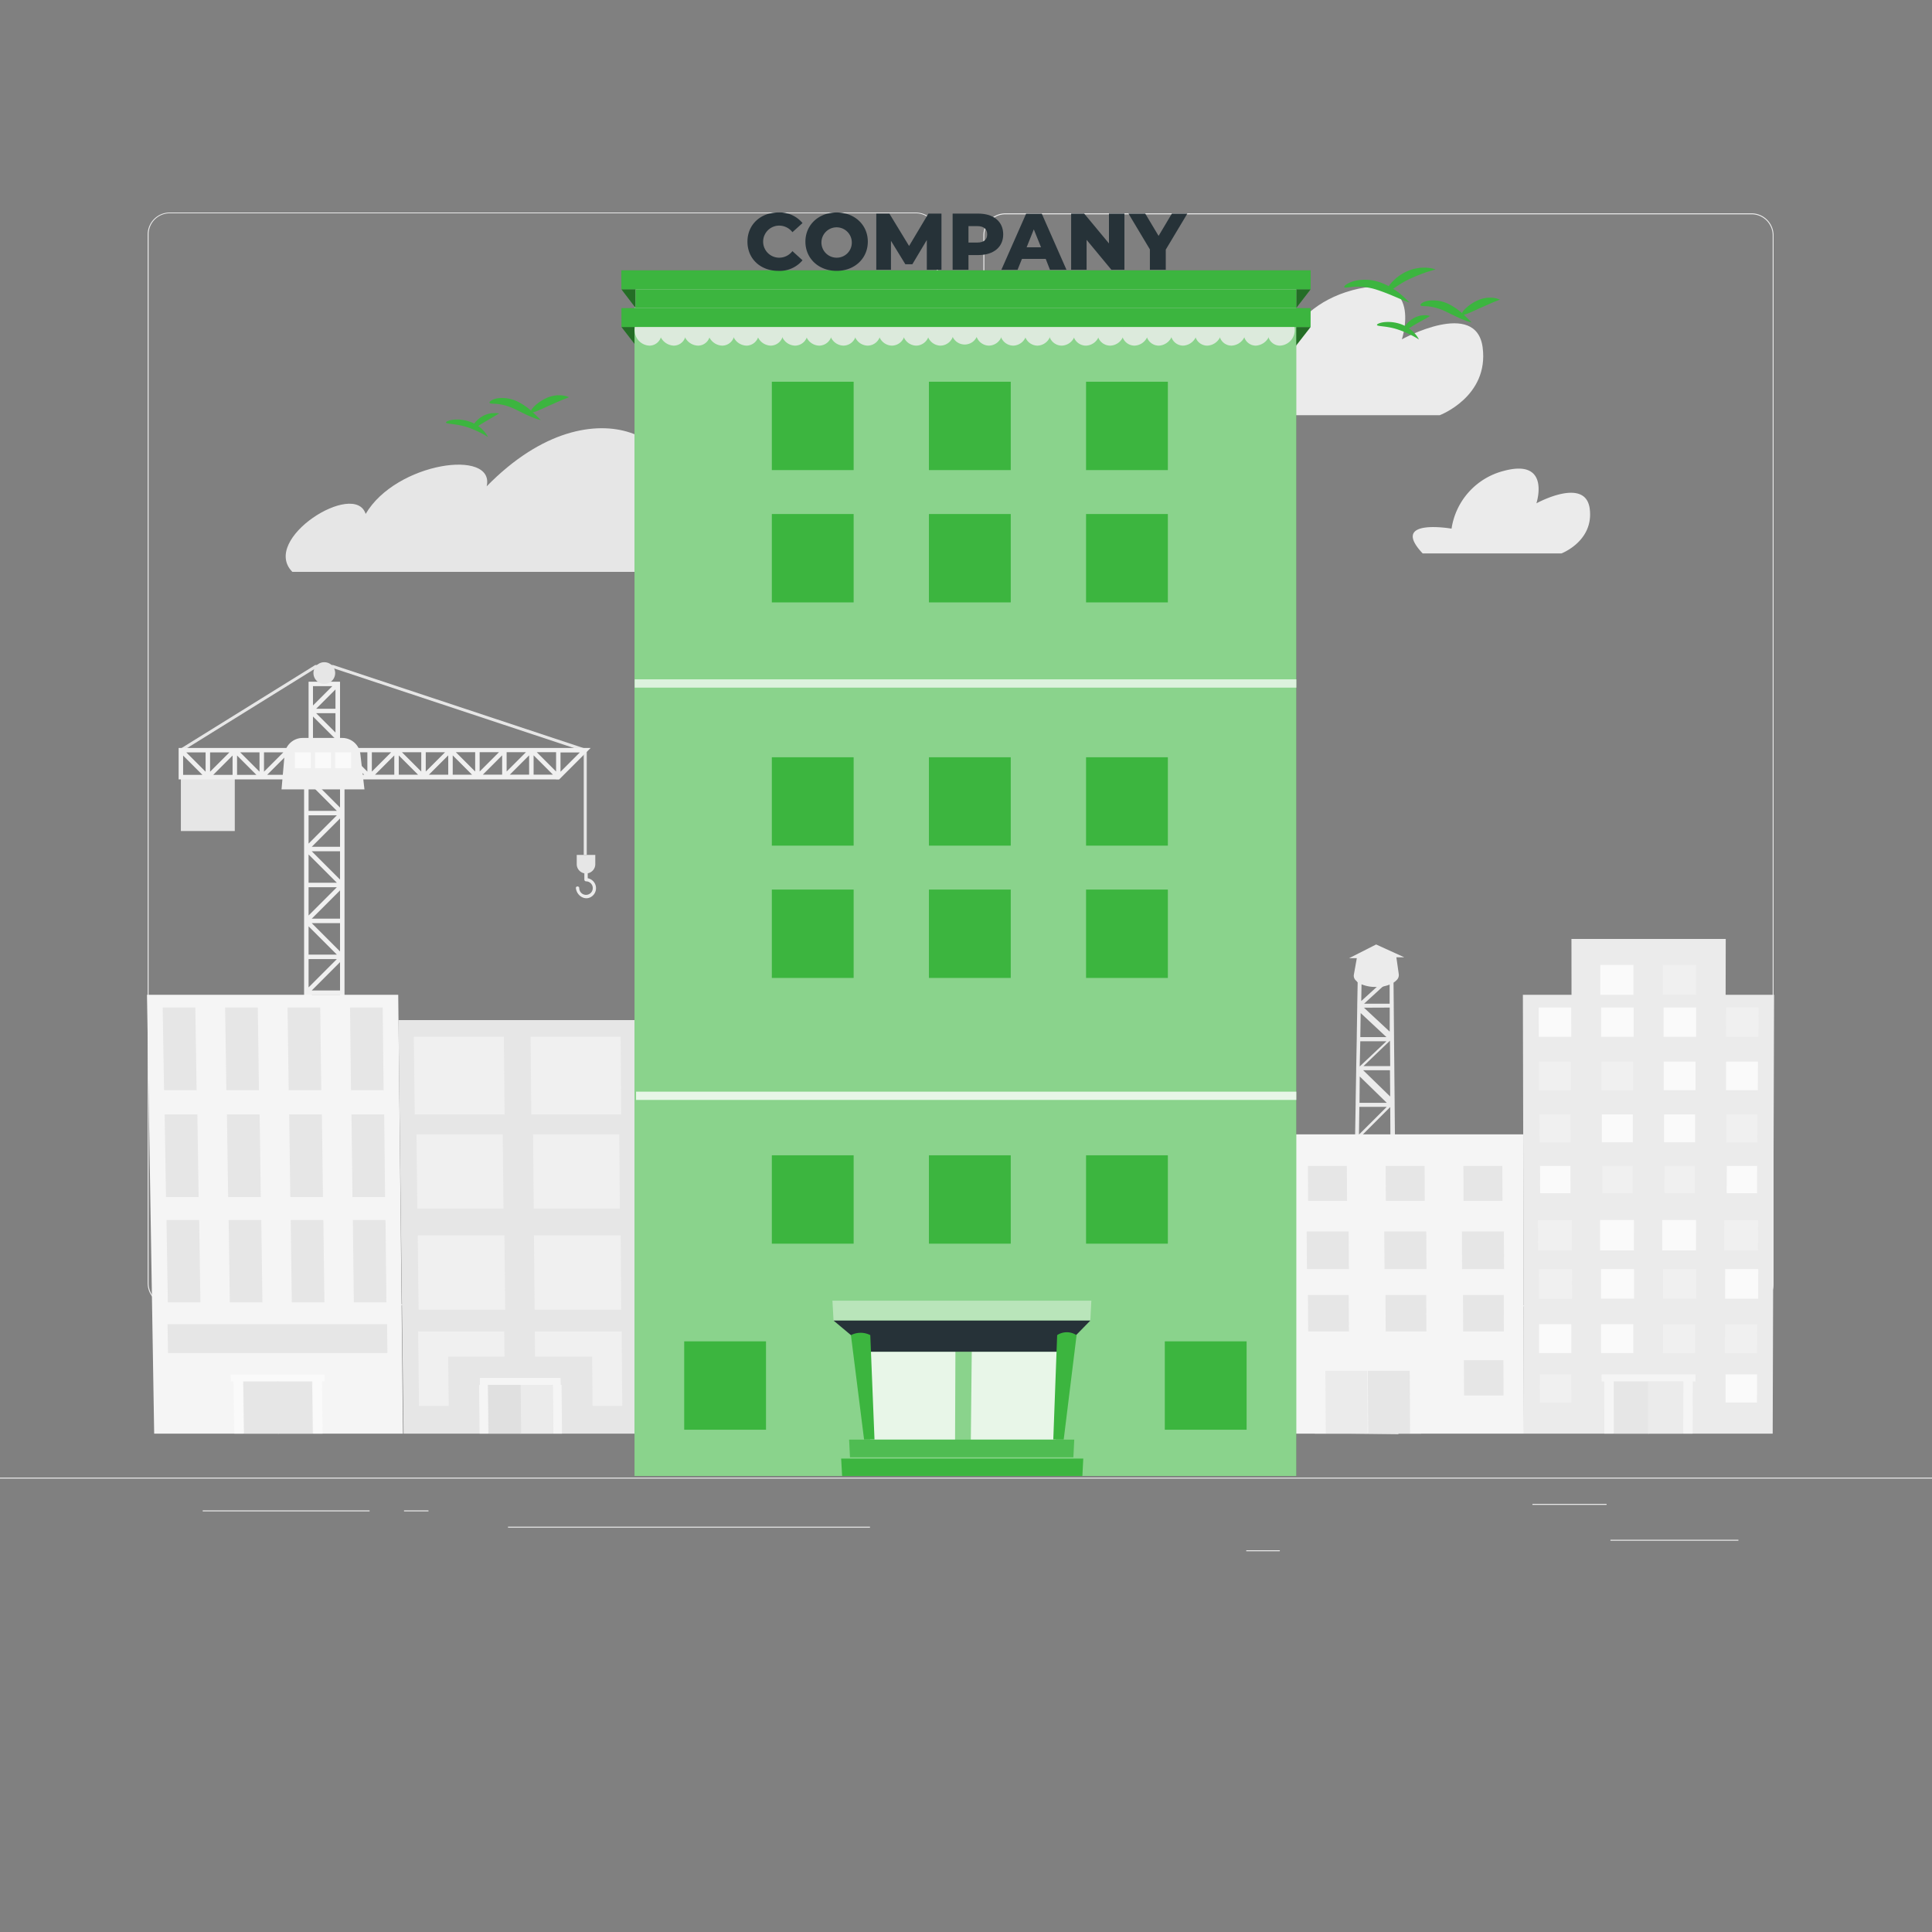 <svg xmlns="http://www.w3.org/2000/svg" viewBox="0 0 500 500"><rect x="0" y="0" width="500" height="500" fill="#808080" stroke="none"/><g id="freepik--background-complete--inject-47"><rect x="416.78" y="398.49" width="33.12" height="0.25" style="fill:#ebebeb"></rect><rect x="322.53" y="401.21" width="8.69" height="0.25" style="fill:#ebebeb"></rect><rect x="396.59" y="389.21" width="19.19" height="0.25" style="fill:#ebebeb"></rect><rect x="52.46" y="390.89" width="43.19" height="0.25" style="fill:#ebebeb"></rect><rect x="104.56" y="390.89" width="6.33" height="0.25" style="fill:#ebebeb"></rect><rect x="131.47" y="395.11" width="93.68" height="0.25" style="fill:#ebebeb"></rect><path d="M237,337.8H43.91a5.71,5.71,0,0,1-5.7-5.71V60.66A5.71,5.71,0,0,1,43.91,55H237a5.71,5.71,0,0,1,5.71,5.71V332.09A5.71,5.71,0,0,1,237,337.8ZM43.91,55.2a5.46,5.46,0,0,0-5.45,5.46V332.09a5.46,5.46,0,0,0,5.45,5.46H237a5.47,5.47,0,0,0,5.46-5.46V60.66A5.47,5.47,0,0,0,237,55.2Z" style="fill:#ebebeb"></path><path d="M453.31,338.06H260.21a5.72,5.72,0,0,1-5.71-5.71V60.92a5.72,5.72,0,0,1,5.71-5.71h193.1A5.71,5.71,0,0,1,459,60.92V332.35A5.71,5.71,0,0,1,453.31,338.06ZM260.21,55.46a5.47,5.47,0,0,0-5.46,5.46V332.35a5.47,5.47,0,0,0,5.46,5.46h193.1a5.47,5.47,0,0,0,5.46-5.46V60.92a5.47,5.47,0,0,0-5.46-5.46Z" style="fill:#ebebeb"></path><rect y="382.4" width="500" height="0.25" style="fill:#ebebeb"></rect><path d="M75.66,148h90.69c11.62,0,14.42-16.26,3.45-20.08l-.43-.14c12.14-10.12-14.49-31.44-43.42-1.92,2.26-9.84-23.46-6.28-31.32,7.15C91.83,124.19,67.31,139.51,75.66,148Z" style="fill:#e6e6e6"></path><path d="M318.23,107.45h54.38s12.75-4.8,11.1-17.52-20.9-2.12-20.9-2.12S368.64,70.06,350,75.1s-20.46,22.63-20.46,22.63S305.05,93.45,318.23,107.45Z" style="fill:#ebebeb"></path><path d="M368.19,143.23h35.9s8.42-3.17,7.33-11.57-13.8-1.4-13.8-1.4,3.85-11.71-8.46-8.39a18.21,18.21,0,0,0-13.5,14.94S359.49,134,368.19,143.23Z" style="fill:#ebebeb"></path><path d="M361.29,325.21l-.1-10.62V314l-.09-9.47v-.6l-.09-9v-.59l-.08-8.57v-.56l-.08-8.18v-.52l-.08-7.82v-.49l-.07-7.47v-.48l-.06-6.18a4.5,4.5,0,0,1-1,.47l0,5.22-6.62,0,5.34-4.89a10.75,10.75,0,0,1-1.67.2l-4.4,4,.08-4.72a3.68,3.68,0,0,1-1-.6l-.12,6.48v.48l-.12,7.47v.51l-.15,7.79V277l-.14,8.16v.56l-.15,8.57v.59l-.16,9v.61l-.17,9.46v.64l-.18,10.61L349.16,371l12.76.15Zm-1.33-2-7.69-8.31h7.64Zm-.12-9.3h-7.61l7.55-7.94Zm.08-11.67-7.32-7.5,7.28,0Zm-.09-8.53-7.24,0,7.2-7.21Zm-.05-9.93-7-6.81,6.94,0Zm0-7.87-6.92,0,6.86-6.58Zm-.12-15.15,0,6.23-6.67-6.2Zm-7.52,1.42,6.67,6.22-6.76,0Zm-.1,7.3,6.76,0L351.89,276Zm-.14,9.11,7,6.82-7.06,0Zm-.1,7.86,7.09,0-7.19,7.18Zm-.14,9.93,7.33,7.53h-7.43Zm-.07,8.54H359l-7.56,7.9Zm-.05,10.46,7.69,8.34h-7.81Z" style="fill:#ebebeb"></path><path d="M360.53,252.94l-.51,0-.37-.34-3,2.8a11.79,11.79,0,0,0,1.66-.2l1.25-1.14v.77a4.88,4.88,0,0,0,1-.47Zm-9.26.06,0,1.12a4.43,4.43,0,0,0,1,.6l0-1.72Z" style="fill:#ebebeb"></path><path d="M362,252.11a1.8,1.8,0,0,1-.53,1.52l-.36.34a4.83,4.83,0,0,1-.6.41,4.88,4.88,0,0,1-1,.47,6.74,6.74,0,0,1-1.25.37,11.79,11.79,0,0,1-1.66.2h-.75a9.13,9.13,0,0,1-3.57-.72,4.43,4.43,0,0,1-1-.6l-.09-.07-.33-.32a1.66,1.66,0,0,1-.48-1.47l.76-4.26-2,0,7-3.55,7.29,3.32-2.05,0Z" style="fill:#ebebeb"></path><polygon points="394.12 257.45 394.39 371.02 402.63 371.02 450.53 371.02 458.77 371.02 459.13 257.45 394.12 257.45" style="fill:#ebebeb"></polygon><polygon points="406.69 243 406.72 268.32 411.82 268.32 441.47 268.32 446.57 268.32 446.62 243 406.69 243" style="fill:#ebebeb"></polygon><polygon points="406.64 268.32 398.22 268.32 398.21 260.74 406.63 260.74 406.64 268.32" style="fill:#fafafa"></polygon><rect x="414.37" y="260.73" width="8.42" height="7.59" style="fill:#fafafa"></rect><rect x="430.53" y="260.73" width="8.42" height="7.59" style="fill:#fafafa"></rect><polygon points="455.1 268.32 446.68 268.32 446.7 260.74 455.12 260.74 455.1 268.32" style="fill:#f0f0f0"></polygon><polygon points="406.53 282.15 398.31 282.15 398.29 274.75 406.52 274.75 406.53 282.15" style="fill:#f0f0f0"></polygon><rect x="414.43" y="274.75" width="8.23" height="7.4" style="fill:#f0f0f0"></rect><rect x="430.57" y="274.75" width="8.23" height="7.4" style="fill:#fafafa"></rect><polygon points="454.92 282.15 446.69 282.15 446.71 274.75 454.94 274.75 454.92 282.15" style="fill:#fafafa"></polygon><polygon points="406.46 295.63 398.43 295.63 398.41 288.41 406.45 288.41 406.46 295.63" style="fill:#f0f0f0"></polygon><rect x="414.54" y="288.41" width="8.04" height="7.22" style="fill:#fafafa"></rect><rect x="430.65" y="288.41" width="8.04" height="7.22" style="fill:#fafafa"></rect><rect x="414.16" y="249.72" width="8.58" height="7.74" style="fill:#fafafa"></rect><rect x="430.33" y="249.72" width="8.59" height="7.74" style="fill:#f0f0f0"></rect><polygon points="454.79 295.63 446.76 295.63 446.77 288.41 454.81 288.41 454.79 295.63" style="fill:#f0f0f0"></polygon><polygon points="406.44 308.8 398.59 308.8 398.57 301.75 406.43 301.75 406.44 308.8" style="fill:#fafafa"></polygon><rect x="414.68" y="301.75" width="7.85" height="7.05" style="fill:#f0f0f0"></rect><polygon points="438.63 308.8 430.78 308.8 430.79 301.75 438.64 301.75 438.63 308.8" style="fill:#f0f0f0"></polygon><polygon points="454.72 308.8 446.87 308.8 446.89 301.75 454.74 301.75 454.72 308.8" style="fill:#fafafa"></polygon><polygon points="406.79 323.6 398.04 323.6 398.02 315.75 406.78 315.75 406.79 323.6" style="fill:#f0f0f0"></polygon><polygon points="422.85 323.6 414.11 323.6 414.1 315.75 422.86 315.75 422.85 323.6" style="fill:#fafafa"></polygon><polygon points="438.92 323.6 430.17 323.6 430.17 315.75 438.93 315.75 438.92 323.6" style="fill:#fafafa"></polygon><polygon points="454.98 323.6 446.23 323.6 446.25 315.75 455 315.75 454.98 323.6" style="fill:#f0f0f0"></polygon><polygon points="406.84 336.1 398.29 336.1 398.27 328.44 406.83 328.44 406.84 336.1" style="fill:#f0f0f0"></polygon><rect x="414.34" y="328.44" width="8.55" height="7.66" style="fill:#fafafa"></rect><rect x="430.41" y="328.44" width="8.55" height="7.66" style="fill:#f0f0f0"></rect><polygon points="455.01 336.1 446.46 336.1 446.48 328.44 455.04 328.44 455.01 336.1" style="fill:#fafafa"></polygon><polygon points="406.66 350.17 398.32 350.17 398.31 342.71 406.65 342.71 406.66 350.17" style="fill:#fafafa"></polygon><rect x="414.35" y="342.71" width="8.34" height="7.46" style="fill:#fafafa"></rect><rect x="430.38" y="342.71" width="8.34" height="7.46" style="fill:#f0f0f0"></rect><polygon points="454.74 350.17 446.41 350.17 446.42 342.71 454.76 342.71 454.74 350.17" style="fill:#f0f0f0"></polygon><polygon points="406.66 362.96 398.52 362.96 398.51 355.69 406.65 355.69 406.66 362.96" style="fill:#f0f0f0"></polygon><polygon points="454.71 362.96 446.58 362.96 446.59 355.69 454.73 355.69 454.71 362.96" style="fill:#fafafa"></polygon><polygon points="438.76 355.69 414.46 355.69 414.51 357.52 415.18 357.52 415.19 371.02 417.62 371.02 417.61 357.52 435.65 357.52 435.63 371.02 438.06 371.02 438.08 357.52 438.81 357.52 438.76 355.69" style="fill:#f5f5f5"></polygon><polygon points="426.73 371.02 417.73 371.02 417.73 357.52 426.74 357.52 426.73 371.02" style="fill:#e6e6e6"></polygon><polygon points="435.52 371.02 426.51 371.02 426.52 357.52 435.54 357.52 435.52 371.02" style="fill:#ebebeb"></polygon><polygon points="394.21 293.58 394.39 371.02 384.06 371.02 324 371.02 313.66 371.02 312.92 293.58 394.21 293.58" style="fill:#f5f5f5"></polygon><polygon points="378.76 310.79 388.84 310.79 388.81 301.75 378.73 301.75 378.76 310.79" style="fill:#e6e6e6"></polygon><polygon points="358.65 310.79 368.73 310.79 368.69 301.75 358.6 301.75 358.65 310.79" style="fill:#e6e6e6"></polygon><polygon points="338.54 310.79 348.62 310.79 348.56 301.75 338.48 301.75 338.54 310.79" style="fill:#e6e6e6"></polygon><polygon points="318.43 310.79 328.51 310.79 328.43 301.75 318.35 301.75 318.43 310.79" style="fill:#e6e6e6"></polygon><polygon points="378.38 328.44 389.24 328.44 389.21 318.71 378.34 318.71 378.38 328.44" style="fill:#e6e6e6"></polygon><polygon points="358.31 328.44 369.17 328.44 369.12 318.71 358.25 318.71 358.31 328.44" style="fill:#e6e6e6"></polygon><polygon points="338.23 328.44 349.09 328.44 349.03 318.71 338.16 318.71 338.23 328.44" style="fill:#e6e6e6"></polygon><polygon points="318.16 328.44 329.02 328.44 328.94 318.71 318.07 318.71 318.16 328.44" style="fill:#e6e6e6"></polygon><polygon points="378.66 344.58 389.2 344.58 389.18 335.15 378.63 335.15 378.66 344.58" style="fill:#e6e6e6"></polygon><polygon points="358.61 344.58 369.15 344.58 369.11 335.15 358.56 335.15 358.61 344.58" style="fill:#e6e6e6"></polygon><polygon points="338.56 344.58 349.1 344.58 349.04 335.15 338.49 335.15 338.56 344.58" style="fill:#e6e6e6"></polygon><polygon points="318.5 344.58 329.04 344.58 328.97 335.15 318.42 335.15 318.5 344.58" style="fill:#e6e6e6"></polygon><polygon points="378.89 361.15 389.11 361.15 389.09 352.01 378.85 352.01 378.89 361.15" style="fill:#e6e6e6"></polygon><polygon points="318.81 361.15 329.04 361.15 328.96 352.01 318.73 352.01 318.81 361.15" style="fill:#e6e6e6"></polygon><polygon points="338.08 352.01 369.71 352.01 369.72 354.77 367.7 354.77 367.78 371.02 364.85 371.02 364.77 354.77 343.07 354.77 343.18 371.02 340.26 371.02 340.14 354.77 338.11 354.77 338.08 352.01" style="fill:#f5f5f5"></polygon><polygon points="354.09 371.02 364.92 371.02 364.84 354.77 353.99 354.77 354.09 371.02" style="fill:#e6e6e6"></polygon><polygon points="343.11 371.02 353.94 371.02 353.85 354.77 343 354.77 343.11 371.02" style="fill:#ebebeb"></polygon><path d="M152.1,227.29v-3.64a.44.44,0,0,0-.87,0v4a.46.46,0,0,0,.43.44,1.75,1.75,0,1,1-1.75,1.74c0-.55-.92-.55-.87,0,.22,2.17,2.75,3.6,4.47,1.86A2.62,2.62,0,0,0,152.1,227.29Z" style="fill:#ebebeb"></path><path d="M88,201.12V209l-8.31-8.31-.41.41H78.7v75H89.16v-75Zm-8.14,57.22,7.32,7.32H79.86Zm0-18.61,7.32,7.32H79.86Zm0-18.6,7.32,7.32H79.86Zm0-18.61,7.32,7.33H79.86ZM87.18,211l-7.32,7.33V211Zm.82.82v7.33H80.68Zm-.82,17.79-7.32,7.32v-7.32Zm.82.82v7.32H80.68Zm-.82,17.78-7.32,7.33v-7.33ZM88,249v7.33H80.68Zm-.82,17.79-7.32,7.32v-7.32ZM80.68,275,88,267.64V275ZM88,264.84l-7.32-7.32H88Zm0-18.61-7.32-7.32H88Zm0-18.6-7.32-7.32H88Z" style="fill:#f0f0f0"></path><path d="M79.86,176.42V191H81v-5.57l6,6,.41-.41H88V176.42ZM86,177.58l-5,5v-5Zm.82,12-5-5h5Zm-5-6.15,5-5v5Z" style="fill:#f0f0f0"></path><rect x="46.81" y="201.12" width="13.95" height="13.95" style="fill:#e6e6e6"></rect><polygon points="151.85 221.25 151.07 221.25 151.07 194.43 86.1 172.88 81.81 172.88 47.02 194.47 46.61 193.82 81.58 172.11 86.23 172.11 86.29 172.13 151.85 193.87 151.85 221.25" style="fill:#e6e6e6"></polygon><path d="M143.9,201.73h.8l8.16-8.16H46.23v8.13H143.9Zm1.16-7h5l-5,5Zm-97.67,5.81v-5l5,5Zm5.82-.82-5-5h5Zm1.16-5h5l-5,5Zm5.82,5.81h-5l5-5Zm1.16,0v-5l5,5Zm5.81-.82-5-5h5Zm1.16-5h5l-5,5Zm5.82,5.81h-5l5-5Zm1.16,0v-5l5,5Zm5.82-.82-5-5h5Zm1.16-5h5l-5,5Zm5.81,5.81h-5l5-5Zm1.16,0v-5l5,5Zm5.82-.82-5-5h5Zm1.16-5h5l-5,5Zm5.81,5.81h-5l5-5Zm1.16,0v-5l5,5Zm5.82-.82-5-5h5Zm1.16-5h5l-5,5Zm5.82,5.81h-5l5-5Zm1.16,0v-5l5,5Zm5.81-.82-5-5h5Zm1.16-5h5l-5,5Zm5.82,5.81h-5l5-5Zm1.16-5.81h5l-5,5Zm5.82,5.81h-5l5-5Zm1.16,0v-5l5,5Zm.82-5.81h5v5Z" style="fill:#f0f0f0"></path><path d="M94.32,204.29H72.86l.79-9a4.71,4.71,0,0,1,4.7-4.31H88.57a4.73,4.73,0,0,1,4.69,4.18Z" style="fill:#f0f0f0"></path><rect x="76.32" y="194.7" width="4.12" height="4.12" style="fill:#fafafa"></rect><rect x="81.53" y="194.7" width="4.12" height="4.12" style="fill:#fafafa"></rect><rect x="86.74" y="194.7" width="4.12" height="4.12" style="fill:#fafafa"></rect><path d="M86.74,174.19a2.81,2.81,0,1,1-2.81-2.81A2.81,2.81,0,0,1,86.74,174.19Z" style="fill:#e6e6e6"></path><path d="M151.66,226.05h0a2.4,2.4,0,0,1-2.4-2.4v-2.4h4.8v2.4A2.4,2.4,0,0,1,151.66,226.05Z" style="fill:#e6e6e6"></path><polygon points="38.04 257.45 39.9 371.02 48.15 371.02 96.05 371.02 104.29 371.02 103.06 257.45 38.04 257.45" style="fill:#f5f5f5"></polygon><polygon points="42.1 260.74 42.33 274.56 42.39 278.35 42.45 282.15 50.88 282.15 50.82 278.35 50.77 274.56 50.55 260.74 42.1 260.74" style="fill:#e6e6e6"></polygon><polygon points="58.26 260.74 58.47 274.56 58.52 278.35 58.58 282.15 67.01 282.15 66.96 278.35 66.91 274.56 66.72 260.74 58.26 260.74" style="fill:#e6e6e6"></polygon><polygon points="74.42 260.74 74.61 274.56 74.66 278.35 74.71 282.15 83.14 282.15 83.1 278.35 83.05 274.56 82.88 260.74 74.42 260.74" style="fill:#e6e6e6"></polygon><polygon points="90.59 260.74 90.75 274.56 90.82 280.42 90.84 282.15 99.28 282.15 99.26 280.42 99.19 274.56 99.04 260.74 90.59 260.74" style="fill:#e6e6e6"></polygon><polygon points="42.61 288.41 42.84 302.22 42.9 306.01 42.96 309.8 51.4 309.8 51.35 306.01 51.29 302.22 51.08 288.41 42.61 288.41" style="fill:#e6e6e6"></polygon><polygon points="58.73 288.41 58.93 302.22 59.01 307.56 59.04 309.8 67.49 309.8 67.46 307.56 67.39 302.22 67.19 288.41 58.73 288.41" style="fill:#e6e6e6"></polygon><polygon points="74.84 288.41 75.03 302.22 75.08 306.01 75.13 309.8 83.58 309.8 83.53 306.01 83.48 302.22 83.31 288.41 74.84 288.41" style="fill:#e6e6e6"></polygon><polygon points="90.96 288.41 91.13 302.22 91.17 306.01 91.22 309.8 99.66 309.8 99.62 306.01 99.58 302.22 99.43 288.41 90.96 288.41" style="fill:#e6e6e6"></polygon><polygon points="43.09 315.75 43.31 329.5 43.38 333.28 43.44 337.05 51.87 337.05 51.81 333.28 51.75 329.5 51.55 315.75 43.09 315.75" style="fill:#e6e6e6"></polygon><polygon points="59.17 315.75 59.37 329.5 59.42 333.28 59.48 337.05 67.91 337.05 67.86 333.28 67.81 329.5 67.62 315.75 59.17 315.75" style="fill:#e6e6e6"></polygon><polygon points="75.24 315.75 75.42 329.5 75.47 333.28 75.52 337.05 83.96 337.05 83.91 333.28 83.86 329.5 83.69 315.75 75.24 315.75" style="fill:#e6e6e6"></polygon><polygon points="91.32 315.75 91.48 329.5 91.54 334.72 91.57 337.05 100 337.05 99.98 334.72 99.92 329.5 99.77 315.75 91.32 315.75" style="fill:#e6e6e6"></polygon><polygon points="96 342.71 91.83 342.71 84.02 342.71 75.67 342.71 67.86 342.71 59.52 342.71 43.36 342.71 43.48 350.17 59.63 350.17 67.96 350.17 75.77 350.17 84.11 350.17 91.92 350.17 96.09 350.17 100.26 350.17 100.18 342.71 96 342.71" style="fill:#e6e6e6"></polygon><polygon points="84.01 355.69 59.71 355.69 59.69 357.52 60.42 357.52 60.62 371.02 63.05 371.02 62.85 357.52 80.89 357.52 81.06 371.02 83.48 371.02 83.32 357.52 83.99 357.52 84.01 355.69" style="fill:#fafafa"></polygon><polygon points="72.16 371.02 63.16 371.02 62.96 357.52 71.98 357.52 72.16 371.02" style="fill:#e6e6e6"></polygon><polygon points="80.94 371.02 71.94 371.02 71.76 357.52 80.77 357.52 80.94 371.02" style="fill:#e6e6e6"></polygon><polygon points="164.38 264 165.11 371.02 157.34 371.02 112.21 371.02 104.44 371.02 103.11 264 164.38 264" style="fill:#e6e6e6"></polygon><polygon points="142.74 344.58 146.05 344.58 160.9 344.58 160.92 348.01 160.94 351.44 161.04 363.86 153.35 363.86 153.25 351.09 145.75 351.09 142.79 351.09 138.47 351.09 138.41 344.58 142.74 344.58" style="fill:#f0f0f0"></polygon><polygon points="113.44 344.58 116.4 344.58 130.5 344.58 130.57 351.09 115.98 351.09 116.13 363.86 108.44 363.86 108.3 351.44 108.24 346.48 108.21 344.58 113.44 344.58" style="fill:#f0f0f0"></polygon><polygon points="124.18 356.6 145.09 356.6 145.11 358.43 145.34 358.43 145.44 371.02 143.18 371.02 143.07 358.43 126.25 358.43 126.38 371.02 124.12 371.02 123.98 358.43 124.2 358.43 124.18 356.6" style="fill:#f5f5f5"></polygon><polygon points="134.69 371.02 143.09 371.02 142.98 358.43 134.57 358.43 134.69 371.02" style="fill:#ebebeb"></polygon><polygon points="126.47 371.02 134.87 371.02 134.75 358.43 126.34 358.43 126.47 371.02" style="fill:#e0e0e0"></polygon><polygon points="137.31 268.32 160.62 268.32 160.76 288.41 137.5 288.41 137.31 268.32" style="fill:#f0f0f0"></polygon><polygon points="107.09 268.32 130.4 268.32 130.59 288.41 107.33 288.41 107.09 268.32" style="fill:#f0f0f0"></polygon><polygon points="137.96 293.58 160.27 293.58 160.42 312.78 138.13 312.78 137.96 293.58" style="fill:#f0f0f0"></polygon><polygon points="107.79 293.58 130.1 293.58 130.3 312.78 108.01 312.78 107.79 293.58" style="fill:#f0f0f0"></polygon><polygon points="138.19 319.69 160.63 319.69 160.77 338.94 138.36 338.94 138.19 319.69" style="fill:#f0f0f0"></polygon><polygon points="108.11 319.69 130.55 319.69 130.74 338.94 108.33 338.94 108.11 319.69" style="fill:#f0f0f0"></polygon></g><g id="freepik--Company--inject-47"><polygon points="160.83 84.62 164.56 89.44 335.42 89.44 339.18 84.62 160.83 84.62" style="fill:#3CB53F"></polygon><g style="opacity:0.4"><polygon points="160.83 84.62 164.56 89.44 335.42 89.44 339.18 84.62 160.83 84.62"></polygon></g><rect x="164.21" y="78.41" width="171.25" height="303.58" style="fill:#3CB53F"></rect><g style="opacity:0.4"><rect x="164.21" y="78.41" width="171.25" height="303.58" style="fill:#fff"></rect></g><g style="opacity:0.8"><path d="M171.15,85.88a3.11,3.11,0,0,1-3.06,3.57,4,4,0,0,1-3.82-3.57,3.12,3.12,0,0,1,3.07-3.6A4,4,0,0,1,171.15,85.88Z" style="fill:#f0f0f0"></path><path d="M177.46,85.88a3.14,3.14,0,0,1-3.1,3.57,4,4,0,0,1-3.78-3.57,3.14,3.14,0,0,1,3.09-3.6A4,4,0,0,1,177.46,85.88Z" style="fill:#f0f0f0"></path><path d="M183.76,85.88a3.16,3.16,0,0,1-3.12,3.57,3.92,3.92,0,0,1-3.76-3.57,3.17,3.17,0,0,1,3.12-3.6A3.92,3.92,0,0,1,183.76,85.88Z" style="fill:#f0f0f0"></path><path d="M190.06,85.88a3.2,3.2,0,0,1-3.15,3.57,3.89,3.89,0,0,1-3.73-3.57,3.21,3.21,0,0,1,3.16-3.6A3.88,3.88,0,0,1,190.06,85.88Z" style="fill:#f0f0f0"></path><path d="M196.37,85.88a3.23,3.23,0,0,1-3.18,3.57,3.85,3.85,0,0,1-3.7-3.57,3.23,3.23,0,0,1,3.18-3.6A3.84,3.84,0,0,1,196.37,85.88Z" style="fill:#f0f0f0"></path><path d="M202.67,85.88a3.26,3.26,0,0,1-3.21,3.57,3.81,3.81,0,0,1-3.67-3.57,3.26,3.26,0,0,1,3.21-3.6A3.8,3.8,0,0,1,202.67,85.88Z" style="fill:#f0f0f0"></path><path d="M209,85.88a3.29,3.29,0,0,1-3.24,3.57,3.77,3.77,0,0,1-3.64-3.57,3.28,3.28,0,0,1,3.23-3.6A3.78,3.78,0,0,1,209,85.88Z" style="fill:#f0f0f0"></path><path d="M215.28,85.88A3.32,3.32,0,0,1,212,89.45a3.73,3.73,0,0,1-3.61-3.57,3.32,3.32,0,0,1,3.26-3.6A3.74,3.74,0,0,1,215.28,85.88Z" style="fill:#f0f0f0"></path><path d="M221.58,85.88a3.35,3.35,0,0,1-3.29,3.57,3.7,3.7,0,0,1-3.59-3.57,3.35,3.35,0,0,1,3.3-3.6A3.69,3.69,0,0,1,221.58,85.88Z" style="fill:#f0f0f0"></path><path d="M227.89,85.88a3.39,3.39,0,0,1-3.33,3.57A3.65,3.65,0,0,1,221,85.88a3.38,3.38,0,0,1,3.32-3.6A3.66,3.66,0,0,1,227.89,85.88Z" style="fill:#f0f0f0"></path><path d="M234.19,85.88a3.42,3.42,0,0,1-3.35,3.57,3.63,3.63,0,0,1-3.53-3.57,3.41,3.41,0,0,1,3.35-3.6A3.62,3.62,0,0,1,234.19,85.88Z" style="fill:#f0f0f0"></path><path d="M240.49,85.88a3.45,3.45,0,0,1-3.38,3.57,3.6,3.6,0,0,1-3.5-3.57,3.45,3.45,0,0,1,3.38-3.6A3.58,3.58,0,0,1,240.49,85.88Z" style="fill:#f0f0f0"></path><path d="M246.8,85.88a3.48,3.48,0,0,1-3.41,3.57,3.55,3.55,0,0,1-3.47-3.57,3.48,3.48,0,0,1,3.41-3.6A3.56,3.56,0,0,1,246.8,85.88Z" style="fill:#f0f0f0"></path><path d="M253.1,85.88a3.44,3.44,0,1,1-3.44-3.6A3.51,3.51,0,0,1,253.1,85.88Z" style="fill:#f0f0f0"></path><path d="M259.4,85.88a3.54,3.54,0,0,1-3.46,3.57,3.48,3.48,0,0,1-3.41-3.57,3.54,3.54,0,0,1,3.46-3.6A3.48,3.48,0,0,1,259.4,85.88Z" style="fill:#f0f0f0"></path><path d="M265.71,85.88a3.58,3.58,0,0,1-3.5,3.57,3.45,3.45,0,0,1-3.38-3.57,3.58,3.58,0,0,1,3.49-3.6A3.46,3.46,0,0,1,265.71,85.88Z" style="fill:#f0f0f0"></path><path d="M272,85.88a3.62,3.62,0,0,1-3.52,3.57,3.43,3.43,0,0,1-3.36-3.57,3.62,3.62,0,0,1,3.53-3.6A3.42,3.42,0,0,1,272,85.88Z" style="fill:#f0f0f0"></path><path d="M278.32,85.88a3.66,3.66,0,0,1-3.56,3.57,3.38,3.38,0,0,1-3.32-3.57,3.65,3.65,0,0,1,3.55-3.6A3.39,3.39,0,0,1,278.32,85.88Z" style="fill:#f0f0f0"></path><path d="M284.62,85.88A3.7,3.7,0,0,1,281,89.45a3.36,3.36,0,0,1-3.3-3.57,3.69,3.69,0,0,1,3.58-3.6A3.35,3.35,0,0,1,284.62,85.88Z" style="fill:#f0f0f0"></path><path d="M290.92,85.88a3.72,3.72,0,0,1-3.6,3.57A3.33,3.33,0,0,1,284,85.88a3.73,3.73,0,0,1,3.61-3.6A3.32,3.32,0,0,1,290.92,85.88Z" style="fill:#f0f0f0"></path><path d="M297.23,85.88a3.77,3.77,0,0,1-3.64,3.57,3.29,3.29,0,0,1-3.24-3.57,3.76,3.76,0,0,1,3.64-3.6A3.3,3.3,0,0,1,297.23,85.88Z" style="fill:#f0f0f0"></path><path d="M303.53,85.88a3.8,3.8,0,0,1-3.66,3.57,3.27,3.27,0,0,1-3.22-3.57,3.8,3.8,0,0,1,3.67-3.6A3.26,3.26,0,0,1,303.53,85.88Z" style="fill:#f0f0f0"></path><path d="M309.83,85.88a3.83,3.83,0,0,1-3.69,3.57A3.24,3.24,0,0,1,303,85.88a3.84,3.84,0,0,1,3.7-3.6A3.23,3.23,0,0,1,309.83,85.88Z" style="fill:#f0f0f0"></path><path d="M316.14,85.88a3.88,3.88,0,0,1-3.72,3.57,3.2,3.2,0,0,1-3.16-3.57,3.87,3.87,0,0,1,3.72-3.6A3.21,3.21,0,0,1,316.14,85.88Z" style="fill:#f0f0f0"></path><path d="M322.44,85.88a3.92,3.92,0,0,1-3.75,3.57,3.18,3.18,0,0,1-3.13-3.57,3.92,3.92,0,0,1,3.75-3.6A3.18,3.18,0,0,1,322.44,85.88Z" style="fill:#f0f0f0"></path><path d="M328.75,85.88A4,4,0,0,1,325,89.45a3.14,3.14,0,0,1-3.1-3.57,4,4,0,0,1,3.78-3.6A3.15,3.15,0,0,1,328.75,85.88Z" style="fill:#f0f0f0"></path><path d="M335.05,85.88a4,4,0,0,1-3.81,3.57,3.12,3.12,0,0,1-3.07-3.57,4,4,0,0,1,3.81-3.6A3.12,3.12,0,0,1,335.05,85.88Z" style="fill:#f0f0f0"></path></g><polygon points="160.82 79.74 339.19 79.74 339.18 84.62 160.83 84.62 160.82 79.74" style="fill:#3CB53F"></polygon><polygon points="160.81 74.86 164.53 79.74 335.44 79.74 339.2 74.86 160.81 74.86" style="fill:#3CB53F"></polygon><g style="opacity:0.4"><polygon points="160.81 74.86 164.53 79.74 335.44 79.74 339.2 74.86 160.81 74.86"></polygon></g><polygon points="160.79 69.96 339.21 69.96 339.2 74.86 160.81 74.86 160.79 69.96" style="fill:#3CB53F"></polygon><g style="opacity:0.8"><polygon points="164.52 74.86 335.45 74.86 335.44 79.74 164.53 79.74 164.52 74.86" style="fill:#fff"></polygon></g><g style="opacity:0.7"><rect x="164.26" y="175.81" width="171.24" height="2.15" style="fill:#fff"></rect></g><g style="opacity:0.8"><rect x="164.61" y="282.52" width="170.88" height="2.14" style="fill:#fff"></rect></g><rect x="199.75" y="98.79" width="21.17" height="22.87" style="fill:#3CB53F"></rect><rect x="240.41" y="98.79" width="21.17" height="22.87" style="fill:#3CB53F"></rect><rect x="281.07" y="98.79" width="21.17" height="22.87" style="fill:#3CB53F"></rect><rect x="199.75" y="133.03" width="21.17" height="22.87" style="fill:#3CB53F"></rect><rect x="240.41" y="133.03" width="21.17" height="22.87" style="fill:#3CB53F"></rect><rect x="281.07" y="133.03" width="21.17" height="22.87" style="fill:#3CB53F"></rect><rect x="199.75" y="298.99" width="21.17" height="22.87" style="fill:#3CB53F"></rect><rect x="240.41" y="298.99" width="21.17" height="22.87" style="fill:#3CB53F"></rect><rect x="281.07" y="298.99" width="21.17" height="22.87" style="fill:#3CB53F"></rect><rect x="177.07" y="347.14" width="21.17" height="22.87" style="fill:#3CB53F"></rect><rect x="301.45" y="347.14" width="21.17" height="22.87" style="fill:#3CB53F"></rect><rect x="199.75" y="195.98" width="21.17" height="22.87" style="fill:#3CB53F"></rect><rect x="240.41" y="195.98" width="21.17" height="22.87" style="fill:#3CB53F"></rect><rect x="281.07" y="195.98" width="21.17" height="22.87" style="fill:#3CB53F"></rect><rect x="199.75" y="230.22" width="21.17" height="22.87" style="fill:#3CB53F"></rect><rect x="240.41" y="230.22" width="21.17" height="22.87" style="fill:#3CB53F"></rect><rect x="281.07" y="230.22" width="21.17" height="22.87" style="fill:#3CB53F"></rect><g style="opacity:0.8;isolation:isolate"><polygon points="225.35 349.82 247.26 349.82 247.17 372.57 225.2 372.57 225.35 349.82" style="fill:#fff"></polygon></g><g style="opacity:0.8;isolation:isolate"><polygon points="251.49 349.82 274.3 349.82 273.22 372.57 251.25 372.57 251.49 349.82" style="fill:#fff"></polygon></g><polygon points="277.79 377.15 219.98 377.15 219.75 372.57 278.01 372.57 277.79 377.15" style="fill:#3CB53F"></polygon><g style="opacity:0.1"><polygon points="277.79 377.15 219.98 377.15 219.75 372.57 278.01 372.57 277.79 377.15" style="fill:#fff"></polygon></g><polygon points="280.12 381.99 217.94 381.99 217.69 377.48 280.35 377.48 280.12 381.99" style="fill:#3CB53F"></polygon><g style="opacity:0.4"><polygon points="282.18 341.76 215.72 341.76 215.43 336.61 282.44 336.61 282.18 341.76" style="fill:#fff"></polygon></g><polygon points="215.72 341.76 225.35 349.82 274.3 349.82 282.18 341.76 215.72 341.76" style="fill:#263238"></polygon><path d="M220.22,345.53l3.4,27h2.7l-1.09-27h0a5.47,5.47,0,0,0-5,0Z" style="fill:#3CB53F"></path><path d="M278.62,345.53l-3.33,27h-2.7l1-27h0a4.56,4.56,0,0,1,5,0Z" style="fill:#3CB53F"></path><path d="M193.44,62.54c0-4.42,3.39-7.55,8-7.55a7.67,7.67,0,0,1,6.25,2.74l-2.61,2.36a4.34,4.34,0,0,0-3.43-1.7,4.15,4.15,0,0,0,0,8.3,4.31,4.31,0,0,0,3.43-1.7l2.61,2.37a7.7,7.7,0,0,1-6.25,2.74C196.83,70.1,193.44,67,193.44,62.54Z" style="fill:#263238"></path><path d="M208.44,62.54c0-4.35,3.43-7.55,8.08-7.55s8.07,3.2,8.07,7.55-3.42,7.56-8.07,7.56S208.44,66.9,208.44,62.54Zm12,0a3.93,3.93,0,1,0-3.92,4.15A3.89,3.89,0,0,0,220.44,62.54Z" style="fill:#263238"></path><path d="M239.86,69.81l0-7.7-3.74,6.27h-1.82l-3.72-6.06v7.49h-3.8V55.28h3.39l5.1,8.38,5-8.38h3.38l0,14.53Z" style="fill:#263238"></path><path d="M259.63,60.66c0,3.29-2.49,5.35-6.45,5.35h-2.54v3.8h-4.1V55.28h6.64C257.14,55.28,259.63,57.33,259.63,60.66Zm-4.15,0c0-1.35-.85-2.14-2.55-2.14h-2.29v4.25h2.29C254.63,62.77,255.48,62,255.48,60.66Z" style="fill:#263238"></path><path d="M270.63,67h-6.15l-1.14,2.83h-4.19l6.41-14.53h4.05L276,69.81h-4.27Zm-1.21-3-1.87-4.64L265.69,64Z" style="fill:#263238"></path><path d="M291,55.28V69.81h-3.38l-6.41-7.74v7.74h-4V55.28h3.38L287,63V55.28Z" style="fill:#263238"></path><path d="M301.7,64.6v5.21h-4.11V64.54l-5.54-9.26h4.34l3.45,5.77,3.44-5.77h4Z" style="fill:#263238"></path><polygon points="164.52 74.86 335.45 74.86 335.44 79.74 164.53 79.74 164.52 74.86" style="fill:#3CB53F"></polygon></g><g id="freepik--Birds--inject-47"><path d="M380.85,83.45a13,13,0,0,1-2.09-.68c-1.26-.49-2.87-1.32-4.56-2.13a13.85,13.85,0,0,0-4.46-1.34c-1.19-.13-2,0-2.11-.31s.59-.89,2-1.16a9.19,9.19,0,0,1,5.43.93,16.77,16.77,0,0,1,4.23,3.14C380.27,82.83,380.85,83.45,380.85,83.45Z" style="fill:#3CB53F"></path><path d="M388.19,77.54l-1.51.59c-.9.37-2,.89-3.3,1.44-2.53,1.12-4.69,2.28-5,1.77-.16-.23.17-.8.9-1.5a11.27,11.27,0,0,1,3.32-2.18,7.58,7.58,0,0,1,4-.56,6,6,0,0,1,1.21.29Z" style="fill:#3CB53F"></path><path d="M367.23,87.86l-.41-.25c-.26-.17-.65-.39-1.12-.64a24,24,0,0,0-3.7-1.61c-2.94-1.06-5.57-.82-5.65-1.27,0-.2.6-.54,1.74-.7a9.91,9.91,0,0,1,4.42.49,8.81,8.81,0,0,1,3.68,2.48,6.76,6.76,0,0,1,.8,1.08Z" style="fill:#3CB53F"></path><path d="M370.12,81.78l-1.06.61-2.35,1.31c-1.77,1-3.14,2.11-3.48,1.81-.15-.15,0-.62.45-1.23a7.25,7.25,0,0,1,2.28-2,6,6,0,0,1,2.92-.7A5,5,0,0,1,370.12,81.78Z" style="fill:#3CB53F"></path><path d="M364.79,78.32s-1-.35-2.52-1-3.57-1.55-5.82-2.29a16,16,0,0,0-5.89-.82c-1.54.09-2.52.39-2.66.11s.67-1,2.39-1.55a11.75,11.75,0,0,1,6.81.28,17.11,17.11,0,0,1,5.72,3.39A24,24,0,0,1,364.79,78.32Z" style="fill:#3CB53F"></path><path d="M371.55,69.73l-.56.16c-.37.09-.88.25-1.49.44A42.29,42.29,0,0,0,365,72.11c-3.42,1.53-5.62,3.8-6.09,3.44-.22-.17.06-1,.93-2.08a12.13,12.13,0,0,1,4.29-3.25,10.77,10.77,0,0,1,5.28-.92,8.41,8.41,0,0,1,1.6.27Z" style="fill:#3CB53F"></path><path d="M139.93,108.71a14.36,14.36,0,0,1-2.09-.68c-1.26-.49-2.88-1.32-4.56-2.14a14.15,14.15,0,0,0-4.47-1.34c-1.19-.13-2,0-2.11-.31s.59-.89,2-1.15a9.1,9.1,0,0,1,5.43.93,16.35,16.35,0,0,1,4.23,3.13C139.35,108.08,139.93,108.71,139.93,108.71Z" style="fill:#3CB53F"></path><path d="M147.27,102.8l-1.52.59c-.9.36-2,.88-3.3,1.44-2.53,1.11-4.68,2.27-5,1.77-.17-.24.17-.8.89-1.51a11.41,11.41,0,0,1,3.32-2.18,7.73,7.73,0,0,1,4-.56,6.38,6.38,0,0,1,1.2.29A4.06,4.06,0,0,1,147.27,102.8Z" style="fill:#3CB53F"></path><path d="M126.31,113.11l-.42-.25c-.26-.17-.64-.39-1.11-.64a24.9,24.9,0,0,0-3.7-1.61c-2.94-1-5.58-.82-5.66-1.27,0-.2.61-.54,1.74-.7a9.84,9.84,0,0,1,4.43.5,8.77,8.77,0,0,1,3.68,2.47,6.59,6.59,0,0,1,.79,1.08Z" style="fill:#3CB53F"></path><path d="M129.19,107l-1.05.61L125.79,109c-1.78,1-3.14,2.11-3.48,1.8-.16-.14,0-.61.45-1.23a7.12,7.12,0,0,1,2.28-1.94,5.94,5.94,0,0,1,2.91-.71A5,5,0,0,1,129.19,107Z" style="fill:#3CB53F"></path></g></svg>